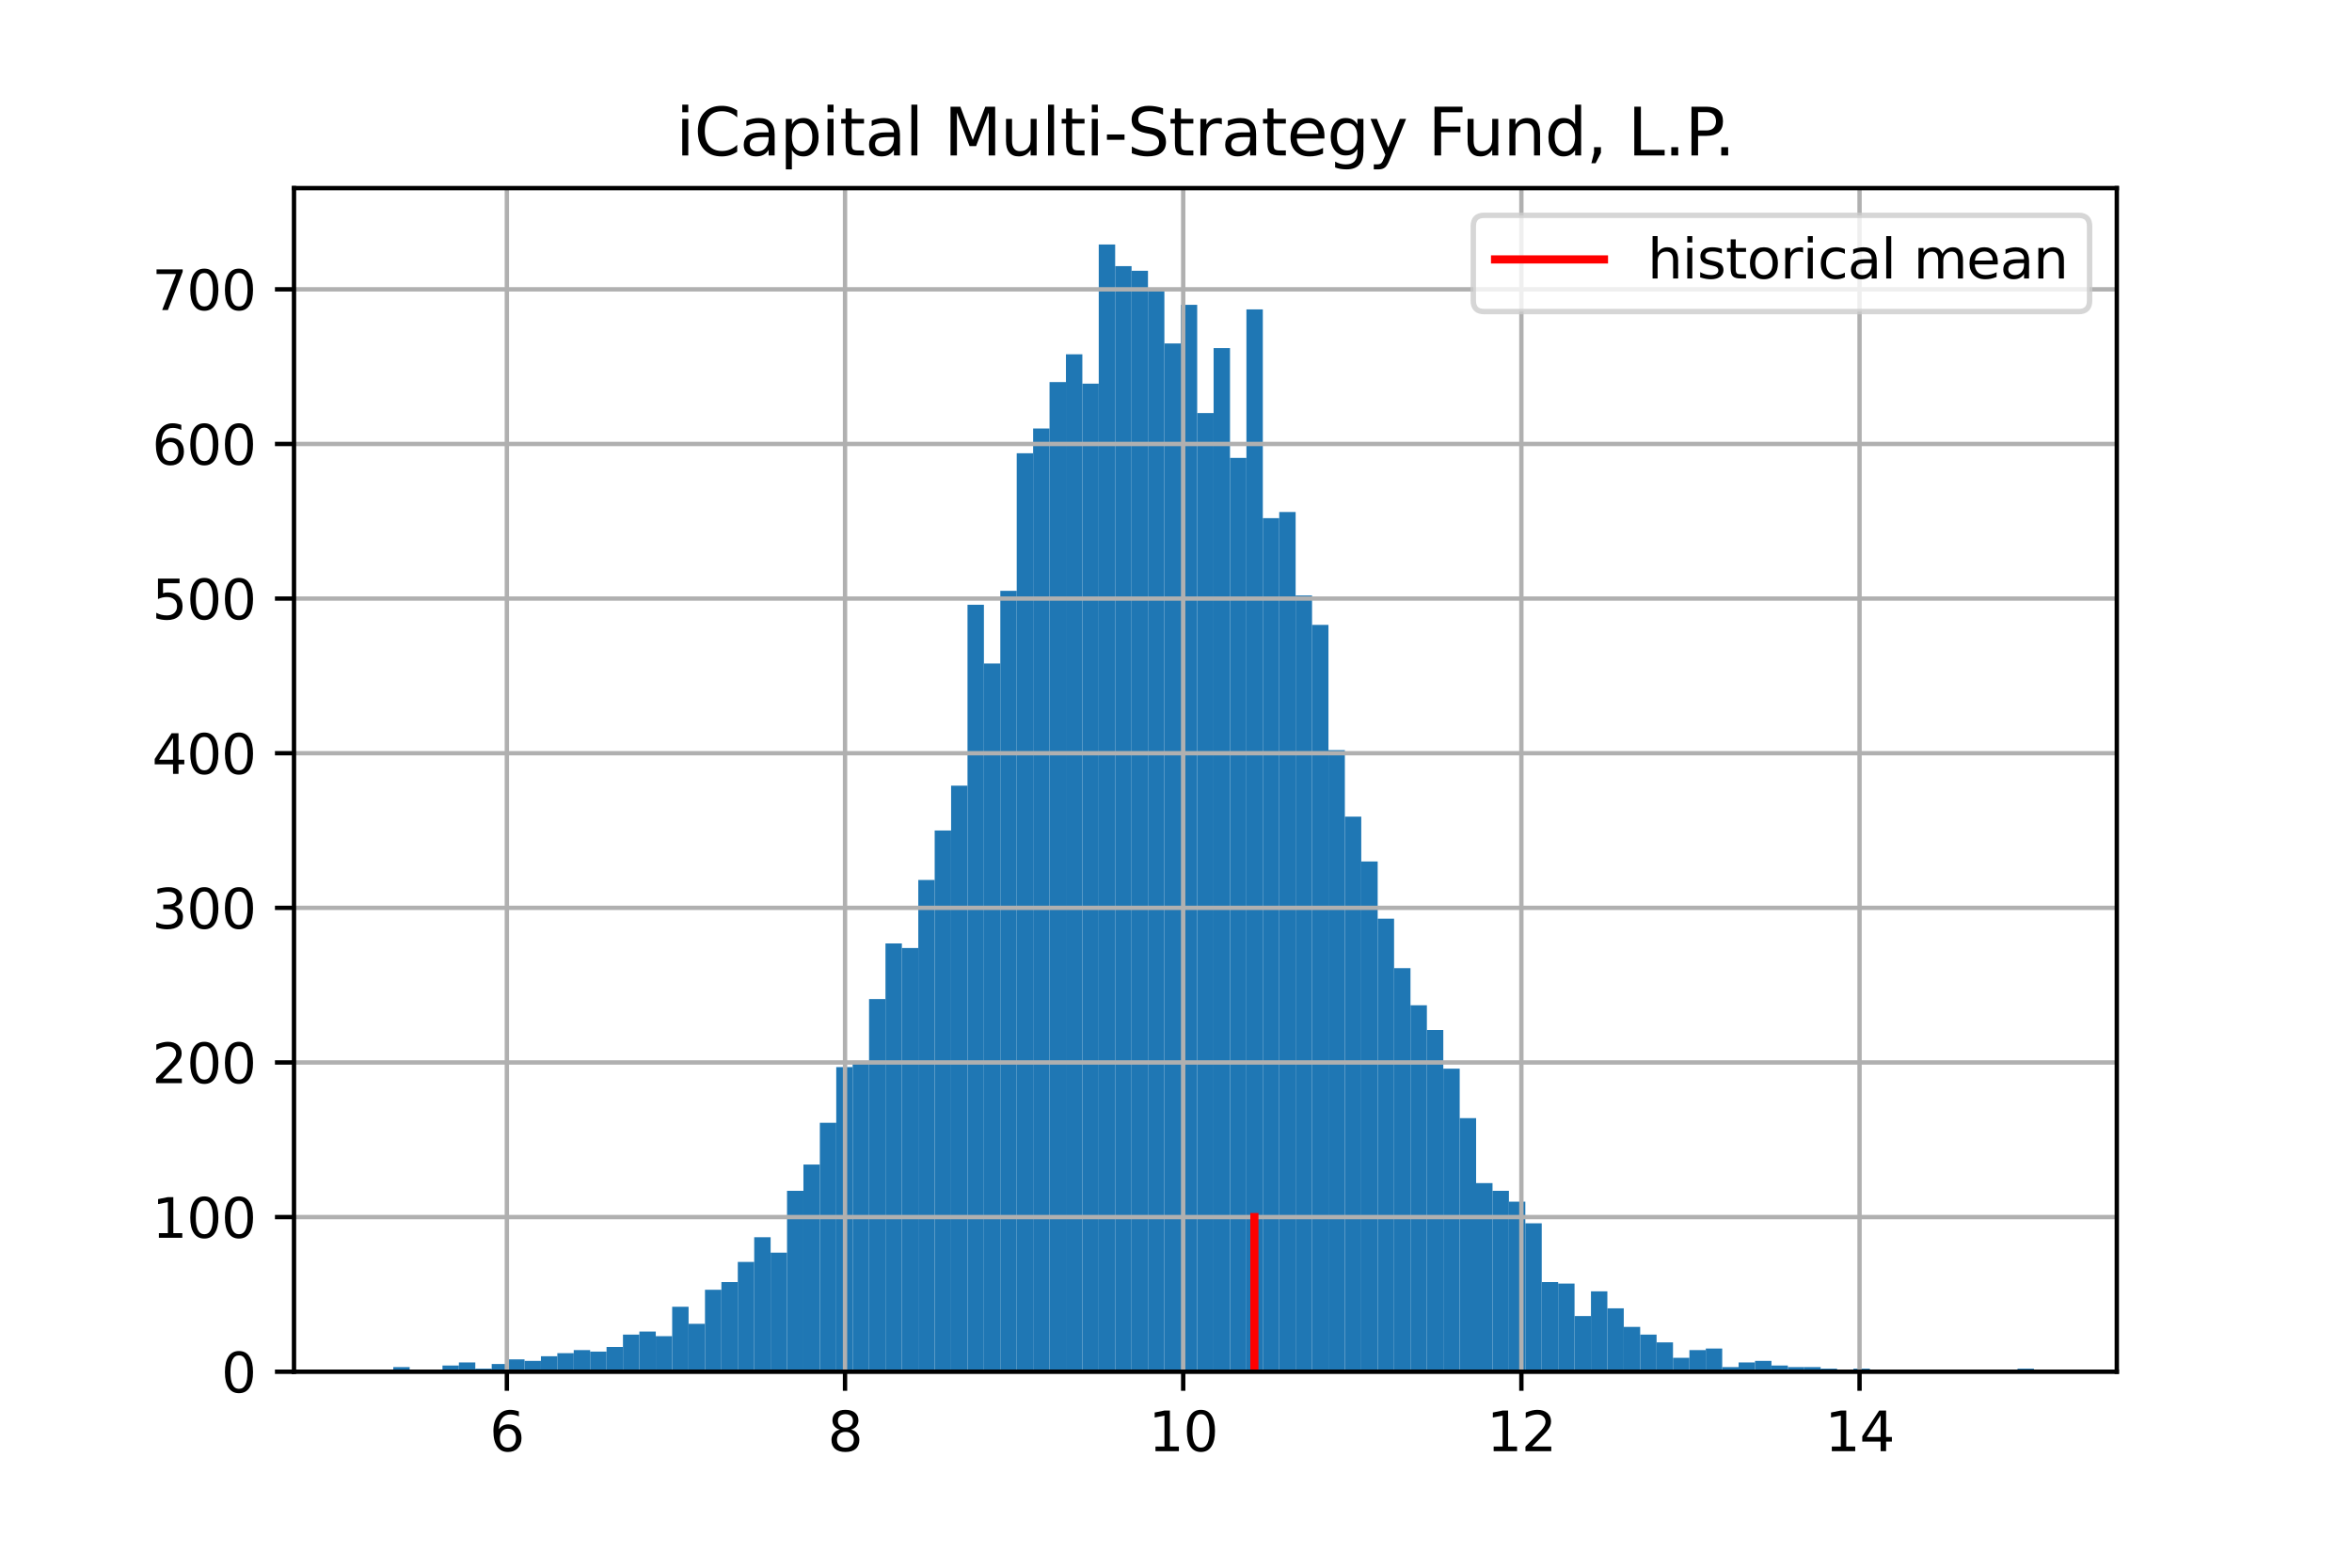 <?xml version="1.0" encoding="utf-8" standalone="no"?>
<!DOCTYPE svg PUBLIC "-//W3C//DTD SVG 1.1//EN"
  "http://www.w3.org/Graphics/SVG/1.1/DTD/svg11.dtd">
<svg xmlns:xlink="http://www.w3.org/1999/xlink" width="432pt" height="288pt" viewBox="0 0 432 288" xmlns="http://www.w3.org/2000/svg" version="1.1">
 <defs>
  <style type="text/css">*{stroke-linejoin: round; stroke-linecap: butt}</style>
 </defs>
 <g id="figure_1">
  <g id="patch_1">
   <path d="M 0 288 
L 432 288 
L 432 0 
L 0 0 
z
" style="fill: #ffffff"/>
  </g>
  <g id="axes_1">
   <g id="patch_2">
    <path d="M 54 252 
L 388.8 252 
L 388.8 34.56 
L 54 34.56 
z
" style="fill: #ffffff"/>
   </g>
   <g id="patch_3">
    <path d="M 69.218 252 
L 72.232 252 
L 72.232 251.716 
L 69.218 251.716 
z
" clip-path="url(#p2a95d9f8f2)" style="fill: #1f77b4"/>
   </g>
   <g id="patch_4">
    <path d="M 72.232 252 
L 75.245 252 
L 75.245 251.148 
L 72.232 251.148 
z
" clip-path="url(#p2a95d9f8f2)" style="fill: #1f77b4"/>
   </g>
   <g id="patch_5">
    <path d="M 75.245 252 
L 78.259 252 
L 78.259 251.716 
L 75.245 251.716 
z
" clip-path="url(#p2a95d9f8f2)" style="fill: #1f77b4"/>
   </g>
   <g id="patch_6">
    <path d="M 78.259 252 
L 81.272 252 
L 81.272 252 
L 78.259 252 
z
" clip-path="url(#p2a95d9f8f2)" style="fill: #1f77b4"/>
   </g>
   <g id="patch_7">
    <path d="M 81.272 252 
L 84.286 252 
L 84.286 250.864 
L 81.272 250.864 
z
" clip-path="url(#p2a95d9f8f2)" style="fill: #1f77b4"/>
   </g>
   <g id="patch_8">
    <path d="M 84.286 252 
L 87.299 252 
L 87.299 250.296 
L 84.286 250.296 
z
" clip-path="url(#p2a95d9f8f2)" style="fill: #1f77b4"/>
   </g>
   <g id="patch_9">
    <path d="M 87.299 252 
L 90.313 252 
L 90.313 251.432 
L 87.299 251.432 
z
" clip-path="url(#p2a95d9f8f2)" style="fill: #1f77b4"/>
   </g>
   <g id="patch_10">
    <path d="M 90.313 252 
L 93.326 252 
L 93.326 250.58 
L 90.313 250.58 
z
" clip-path="url(#p2a95d9f8f2)" style="fill: #1f77b4"/>
   </g>
   <g id="patch_11">
    <path d="M 93.326 252 
L 96.34 252 
L 96.34 249.727 
L 93.326 249.727 
z
" clip-path="url(#p2a95d9f8f2)" style="fill: #1f77b4"/>
   </g>
   <g id="patch_12">
    <path d="M 96.34 252 
L 99.353 252 
L 99.353 250.012 
L 96.34 250.012 
z
" clip-path="url(#p2a95d9f8f2)" style="fill: #1f77b4"/>
   </g>
   <g id="patch_13">
    <path d="M 99.353 252 
L 102.367 252 
L 102.367 249.159 
L 99.353 249.159 
z
" clip-path="url(#p2a95d9f8f2)" style="fill: #1f77b4"/>
   </g>
   <g id="patch_14">
    <path d="M 102.367 252 
L 105.38 252 
L 105.38 248.591 
L 102.367 248.591 
z
" clip-path="url(#p2a95d9f8f2)" style="fill: #1f77b4"/>
   </g>
   <g id="patch_15">
    <path d="M 105.38 252 
L 108.394 252 
L 108.394 248.023 
L 105.38 248.023 
z
" clip-path="url(#p2a95d9f8f2)" style="fill: #1f77b4"/>
   </g>
   <g id="patch_16">
    <path d="M 108.394 252 
L 111.407 252 
L 111.407 248.307 
L 108.394 248.307 
z
" clip-path="url(#p2a95d9f8f2)" style="fill: #1f77b4"/>
   </g>
   <g id="patch_17">
    <path d="M 111.407 252 
L 114.421 252 
L 114.421 247.455 
L 111.407 247.455 
z
" clip-path="url(#p2a95d9f8f2)" style="fill: #1f77b4"/>
   </g>
   <g id="patch_18">
    <path d="M 114.421 252 
L 117.434 252 
L 117.434 245.182 
L 114.421 245.182 
z
" clip-path="url(#p2a95d9f8f2)" style="fill: #1f77b4"/>
   </g>
   <g id="patch_19">
    <path d="M 117.434 252 
L 120.448 252 
L 120.448 244.614 
L 117.434 244.614 
z
" clip-path="url(#p2a95d9f8f2)" style="fill: #1f77b4"/>
   </g>
   <g id="patch_20">
    <path d="M 120.448 252 
L 123.461 252 
L 123.461 245.466 
L 120.448 245.466 
z
" clip-path="url(#p2a95d9f8f2)" style="fill: #1f77b4"/>
   </g>
   <g id="patch_21">
    <path d="M 123.461 252 
L 126.475 252 
L 126.475 240.069 
L 123.461 240.069 
z
" clip-path="url(#p2a95d9f8f2)" style="fill: #1f77b4"/>
   </g>
   <g id="patch_22">
    <path d="M 126.475 252 
L 129.488 252 
L 129.488 243.194 
L 126.475 243.194 
z
" clip-path="url(#p2a95d9f8f2)" style="fill: #1f77b4"/>
   </g>
   <g id="patch_23">
    <path d="M 129.488 252 
L 132.502 252 
L 132.502 236.944 
L 129.488 236.944 
z
" clip-path="url(#p2a95d9f8f2)" style="fill: #1f77b4"/>
   </g>
   <g id="patch_24">
    <path d="M 132.502 252 
L 135.515 252 
L 135.515 235.524 
L 132.502 235.524 
z
" clip-path="url(#p2a95d9f8f2)" style="fill: #1f77b4"/>
   </g>
   <g id="patch_25">
    <path d="M 135.515 252 
L 138.529 252 
L 138.529 231.831 
L 135.515 231.831 
z
" clip-path="url(#p2a95d9f8f2)" style="fill: #1f77b4"/>
   </g>
   <g id="patch_26">
    <path d="M 138.529 252 
L 141.542 252 
L 141.542 227.286 
L 138.529 227.286 
z
" clip-path="url(#p2a95d9f8f2)" style="fill: #1f77b4"/>
   </g>
   <g id="patch_27">
    <path d="M 141.542 252 
L 144.556 252 
L 144.556 230.127 
L 141.542 230.127 
z
" clip-path="url(#p2a95d9f8f2)" style="fill: #1f77b4"/>
   </g>
   <g id="patch_28">
    <path d="M 144.556 252 
L 147.569 252 
L 147.569 218.764 
L 144.556 218.764 
z
" clip-path="url(#p2a95d9f8f2)" style="fill: #1f77b4"/>
   </g>
   <g id="patch_29">
    <path d="M 147.569 252 
L 150.583 252 
L 150.583 213.935 
L 147.569 213.935 
z
" clip-path="url(#p2a95d9f8f2)" style="fill: #1f77b4"/>
   </g>
   <g id="patch_30">
    <path d="M 150.583 252 
L 153.596 252 
L 153.596 206.265 
L 150.583 206.265 
z
" clip-path="url(#p2a95d9f8f2)" style="fill: #1f77b4"/>
   </g>
   <g id="patch_31">
    <path d="M 153.596 252 
L 156.61 252 
L 156.61 196.039 
L 153.596 196.039 
z
" clip-path="url(#p2a95d9f8f2)" style="fill: #1f77b4"/>
   </g>
   <g id="patch_32">
    <path d="M 156.61 252 
L 159.623 252 
L 159.623 194.902 
L 156.61 194.902 
z
" clip-path="url(#p2a95d9f8f2)" style="fill: #1f77b4"/>
   </g>
   <g id="patch_33">
    <path d="M 159.623 252 
L 162.637 252 
L 162.637 183.54 
L 159.623 183.54 
z
" clip-path="url(#p2a95d9f8f2)" style="fill: #1f77b4"/>
   </g>
   <g id="patch_34">
    <path d="M 162.637 252 
L 165.65 252 
L 165.65 173.313 
L 162.637 173.313 
z
" clip-path="url(#p2a95d9f8f2)" style="fill: #1f77b4"/>
   </g>
   <g id="patch_35">
    <path d="M 165.65 252 
L 168.664 252 
L 168.664 174.165 
L 165.65 174.165 
z
" clip-path="url(#p2a95d9f8f2)" style="fill: #1f77b4"/>
   </g>
   <g id="patch_36">
    <path d="M 168.664 252 
L 171.677 252 
L 171.677 161.666 
L 168.664 161.666 
z
" clip-path="url(#p2a95d9f8f2)" style="fill: #1f77b4"/>
   </g>
   <g id="patch_37">
    <path d="M 171.677 252 
L 174.691 252 
L 174.691 152.576 
L 171.677 152.576 
z
" clip-path="url(#p2a95d9f8f2)" style="fill: #1f77b4"/>
   </g>
   <g id="patch_38">
    <path d="M 174.691 252 
L 177.704 252 
L 177.704 144.338 
L 174.691 144.338 
z
" clip-path="url(#p2a95d9f8f2)" style="fill: #1f77b4"/>
   </g>
   <g id="patch_39">
    <path d="M 177.704 252 
L 180.718 252 
L 180.718 111.102 
L 177.704 111.102 
z
" clip-path="url(#p2a95d9f8f2)" style="fill: #1f77b4"/>
   </g>
   <g id="patch_40">
    <path d="M 180.718 252 
L 183.731 252 
L 183.731 121.897 
L 180.718 121.897 
z
" clip-path="url(#p2a95d9f8f2)" style="fill: #1f77b4"/>
   </g>
   <g id="patch_41">
    <path d="M 183.731 252 
L 186.745 252 
L 186.745 108.546 
L 183.731 108.546 
z
" clip-path="url(#p2a95d9f8f2)" style="fill: #1f77b4"/>
   </g>
   <g id="patch_42">
    <path d="M 186.745 252 
L 189.758 252 
L 189.758 83.263 
L 186.745 83.263 
z
" clip-path="url(#p2a95d9f8f2)" style="fill: #1f77b4"/>
   </g>
   <g id="patch_43">
    <path d="M 189.758 252 
L 192.772 252 
L 192.772 78.718 
L 189.758 78.718 
z
" clip-path="url(#p2a95d9f8f2)" style="fill: #1f77b4"/>
   </g>
   <g id="patch_44">
    <path d="M 192.772 252 
L 195.785 252 
L 195.785 70.196 
L 192.772 70.196 
z
" clip-path="url(#p2a95d9f8f2)" style="fill: #1f77b4"/>
   </g>
   <g id="patch_45">
    <path d="M 195.785 252 
L 198.799 252 
L 198.799 65.083 
L 195.785 65.083 
z
" clip-path="url(#p2a95d9f8f2)" style="fill: #1f77b4"/>
   </g>
   <g id="patch_46">
    <path d="M 198.799 252 
L 201.812 252 
L 201.812 70.48 
L 198.799 70.48 
z
" clip-path="url(#p2a95d9f8f2)" style="fill: #1f77b4"/>
   </g>
   <g id="patch_47">
    <path d="M 201.812 252 
L 204.826 252 
L 204.826 44.914 
L 201.812 44.914 
z
" clip-path="url(#p2a95d9f8f2)" style="fill: #1f77b4"/>
   </g>
   <g id="patch_48">
    <path d="M 204.826 252 
L 207.839 252 
L 207.839 48.891 
L 204.826 48.891 
z
" clip-path="url(#p2a95d9f8f2)" style="fill: #1f77b4"/>
   </g>
   <g id="patch_49">
    <path d="M 207.839 252 
L 210.853 252 
L 210.853 49.743 
L 207.839 49.743 
z
" clip-path="url(#p2a95d9f8f2)" style="fill: #1f77b4"/>
   </g>
   <g id="patch_50">
    <path d="M 210.853 252 
L 213.866 252 
L 213.866 53.436 
L 210.853 53.436 
z
" clip-path="url(#p2a95d9f8f2)" style="fill: #1f77b4"/>
   </g>
   <g id="patch_51">
    <path d="M 213.866 252 
L 216.88 252 
L 216.88 63.095 
L 213.866 63.095 
z
" clip-path="url(#p2a95d9f8f2)" style="fill: #1f77b4"/>
   </g>
   <g id="patch_52">
    <path d="M 216.88 252 
L 219.893 252 
L 219.893 55.993 
L 216.88 55.993 
z
" clip-path="url(#p2a95d9f8f2)" style="fill: #1f77b4"/>
   </g>
   <g id="patch_53">
    <path d="M 219.893 252 
L 222.907 252 
L 222.907 75.878 
L 219.893 75.878 
z
" clip-path="url(#p2a95d9f8f2)" style="fill: #1f77b4"/>
   </g>
   <g id="patch_54">
    <path d="M 222.907 252 
L 225.92 252 
L 225.92 63.947 
L 222.907 63.947 
z
" clip-path="url(#p2a95d9f8f2)" style="fill: #1f77b4"/>
   </g>
   <g id="patch_55">
    <path d="M 225.92 252 
L 228.934 252 
L 228.934 84.116 
L 225.92 84.116 
z
" clip-path="url(#p2a95d9f8f2)" style="fill: #1f77b4"/>
   </g>
   <g id="patch_56">
    <path d="M 228.934 252 
L 231.947 252 
L 231.947 56.845 
L 228.934 56.845 
z
" clip-path="url(#p2a95d9f8f2)" style="fill: #1f77b4"/>
   </g>
   <g id="patch_57">
    <path d="M 231.947 252 
L 234.961 252 
L 234.961 95.194 
L 231.947 95.194 
z
" clip-path="url(#p2a95d9f8f2)" style="fill: #1f77b4"/>
   </g>
   <g id="patch_58">
    <path d="M 234.961 252 
L 237.974 252 
L 237.974 94.058 
L 234.961 94.058 
z
" clip-path="url(#p2a95d9f8f2)" style="fill: #1f77b4"/>
   </g>
   <g id="patch_59">
    <path d="M 237.974 252 
L 240.988 252 
L 240.988 109.398 
L 237.974 109.398 
z
" clip-path="url(#p2a95d9f8f2)" style="fill: #1f77b4"/>
   </g>
   <g id="patch_60">
    <path d="M 240.988 252 
L 244.001 252 
L 244.001 114.795 
L 240.988 114.795 
z
" clip-path="url(#p2a95d9f8f2)" style="fill: #1f77b4"/>
   </g>
   <g id="patch_61">
    <path d="M 244.001 252 
L 247.015 252 
L 247.015 137.805 
L 244.001 137.805 
z
" clip-path="url(#p2a95d9f8f2)" style="fill: #1f77b4"/>
   </g>
   <g id="patch_62">
    <path d="M 247.015 252 
L 250.028 252 
L 250.028 150.02 
L 247.015 150.02 
z
" clip-path="url(#p2a95d9f8f2)" style="fill: #1f77b4"/>
   </g>
   <g id="patch_63">
    <path d="M 250.028 252 
L 253.042 252 
L 253.042 158.257 
L 250.028 158.257 
z
" clip-path="url(#p2a95d9f8f2)" style="fill: #1f77b4"/>
   </g>
   <g id="patch_64">
    <path d="M 253.042 252 
L 256.055 252 
L 256.055 168.768 
L 253.042 168.768 
z
" clip-path="url(#p2a95d9f8f2)" style="fill: #1f77b4"/>
   </g>
   <g id="patch_65">
    <path d="M 256.055 252 
L 259.069 252 
L 259.069 177.858 
L 256.055 177.858 
z
" clip-path="url(#p2a95d9f8f2)" style="fill: #1f77b4"/>
   </g>
   <g id="patch_66">
    <path d="M 259.069 252 
L 262.082 252 
L 262.082 184.676 
L 259.069 184.676 
z
" clip-path="url(#p2a95d9f8f2)" style="fill: #1f77b4"/>
   </g>
   <g id="patch_67">
    <path d="M 262.082 252 
L 265.096 252 
L 265.096 189.221 
L 262.082 189.221 
z
" clip-path="url(#p2a95d9f8f2)" style="fill: #1f77b4"/>
   </g>
   <g id="patch_68">
    <path d="M 265.096 252 
L 268.109 252 
L 268.109 196.323 
L 265.096 196.323 
z
" clip-path="url(#p2a95d9f8f2)" style="fill: #1f77b4"/>
   </g>
   <g id="patch_69">
    <path d="M 268.109 252 
L 271.123 252 
L 271.123 205.413 
L 268.109 205.413 
z
" clip-path="url(#p2a95d9f8f2)" style="fill: #1f77b4"/>
   </g>
   <g id="patch_70">
    <path d="M 271.123 252 
L 274.136 252 
L 274.136 217.344 
L 271.123 217.344 
z
" clip-path="url(#p2a95d9f8f2)" style="fill: #1f77b4"/>
   </g>
   <g id="patch_71">
    <path d="M 274.136 252 
L 277.15 252 
L 277.15 218.764 
L 274.136 218.764 
z
" clip-path="url(#p2a95d9f8f2)" style="fill: #1f77b4"/>
   </g>
   <g id="patch_72">
    <path d="M 277.15 252 
L 280.163 252 
L 280.163 220.752 
L 277.15 220.752 
z
" clip-path="url(#p2a95d9f8f2)" style="fill: #1f77b4"/>
   </g>
   <g id="patch_73">
    <path d="M 280.163 252 
L 283.177 252 
L 283.177 224.729 
L 280.163 224.729 
z
" clip-path="url(#p2a95d9f8f2)" style="fill: #1f77b4"/>
   </g>
   <g id="patch_74">
    <path d="M 283.177 252 
L 286.19 252 
L 286.19 235.524 
L 283.177 235.524 
z
" clip-path="url(#p2a95d9f8f2)" style="fill: #1f77b4"/>
   </g>
   <g id="patch_75">
    <path d="M 286.19 252 
L 289.204 252 
L 289.204 235.808 
L 286.19 235.808 
z
" clip-path="url(#p2a95d9f8f2)" style="fill: #1f77b4"/>
   </g>
   <g id="patch_76">
    <path d="M 289.204 252 
L 292.217 252 
L 292.217 241.774 
L 289.204 241.774 
z
" clip-path="url(#p2a95d9f8f2)" style="fill: #1f77b4"/>
   </g>
   <g id="patch_77">
    <path d="M 292.217 252 
L 295.231 252 
L 295.231 237.228 
L 292.217 237.228 
z
" clip-path="url(#p2a95d9f8f2)" style="fill: #1f77b4"/>
   </g>
   <g id="patch_78">
    <path d="M 295.231 252 
L 298.244 252 
L 298.244 240.353 
L 295.231 240.353 
z
" clip-path="url(#p2a95d9f8f2)" style="fill: #1f77b4"/>
   </g>
   <g id="patch_79">
    <path d="M 298.244 252 
L 301.258 252 
L 301.258 243.762 
L 298.244 243.762 
z
" clip-path="url(#p2a95d9f8f2)" style="fill: #1f77b4"/>
   </g>
   <g id="patch_80">
    <path d="M 301.258 252 
L 304.271 252 
L 304.271 245.182 
L 301.258 245.182 
z
" clip-path="url(#p2a95d9f8f2)" style="fill: #1f77b4"/>
   </g>
   <g id="patch_81">
    <path d="M 304.271 252 
L 307.285 252 
L 307.285 246.603 
L 304.271 246.603 
z
" clip-path="url(#p2a95d9f8f2)" style="fill: #1f77b4"/>
   </g>
   <g id="patch_82">
    <path d="M 307.285 252 
L 310.298 252 
L 310.298 249.443 
L 307.285 249.443 
z
" clip-path="url(#p2a95d9f8f2)" style="fill: #1f77b4"/>
   </g>
   <g id="patch_83">
    <path d="M 310.298 252 
L 313.312 252 
L 313.312 248.023 
L 310.298 248.023 
z
" clip-path="url(#p2a95d9f8f2)" style="fill: #1f77b4"/>
   </g>
   <g id="patch_84">
    <path d="M 313.312 252 
L 316.325 252 
L 316.325 247.739 
L 313.312 247.739 
z
" clip-path="url(#p2a95d9f8f2)" style="fill: #1f77b4"/>
   </g>
   <g id="patch_85">
    <path d="M 316.325 252 
L 319.339 252 
L 319.339 251.148 
L 316.325 251.148 
z
" clip-path="url(#p2a95d9f8f2)" style="fill: #1f77b4"/>
   </g>
   <g id="patch_86">
    <path d="M 319.339 252 
L 322.352 252 
L 322.352 250.296 
L 319.339 250.296 
z
" clip-path="url(#p2a95d9f8f2)" style="fill: #1f77b4"/>
   </g>
   <g id="patch_87">
    <path d="M 322.352 252 
L 325.366 252 
L 325.366 250.012 
L 322.352 250.012 
z
" clip-path="url(#p2a95d9f8f2)" style="fill: #1f77b4"/>
   </g>
   <g id="patch_88">
    <path d="M 325.366 252 
L 328.379 252 
L 328.379 250.864 
L 325.366 250.864 
z
" clip-path="url(#p2a95d9f8f2)" style="fill: #1f77b4"/>
   </g>
   <g id="patch_89">
    <path d="M 328.379 252 
L 331.393 252 
L 331.393 251.148 
L 328.379 251.148 
z
" clip-path="url(#p2a95d9f8f2)" style="fill: #1f77b4"/>
   </g>
   <g id="patch_90">
    <path d="M 331.393 252 
L 334.406 252 
L 334.406 251.148 
L 331.393 251.148 
z
" clip-path="url(#p2a95d9f8f2)" style="fill: #1f77b4"/>
   </g>
   <g id="patch_91">
    <path d="M 334.406 252 
L 337.42 252 
L 337.42 251.432 
L 334.406 251.432 
z
" clip-path="url(#p2a95d9f8f2)" style="fill: #1f77b4"/>
   </g>
   <g id="patch_92">
    <path d="M 337.42 252 
L 340.433 252 
L 340.433 252 
L 337.42 252 
z
" clip-path="url(#p2a95d9f8f2)" style="fill: #1f77b4"/>
   </g>
   <g id="patch_93">
    <path d="M 340.433 252 
L 343.447 252 
L 343.447 251.432 
L 340.433 251.432 
z
" clip-path="url(#p2a95d9f8f2)" style="fill: #1f77b4"/>
   </g>
   <g id="patch_94">
    <path d="M 343.447 252 
L 346.46 252 
L 346.46 252 
L 343.447 252 
z
" clip-path="url(#p2a95d9f8f2)" style="fill: #1f77b4"/>
   </g>
   <g id="patch_95">
    <path d="M 346.46 252 
L 349.474 252 
L 349.474 252 
L 346.46 252 
z
" clip-path="url(#p2a95d9f8f2)" style="fill: #1f77b4"/>
   </g>
   <g id="patch_96">
    <path d="M 349.474 252 
L 352.487 252 
L 352.487 252 
L 349.474 252 
z
" clip-path="url(#p2a95d9f8f2)" style="fill: #1f77b4"/>
   </g>
   <g id="patch_97">
    <path d="M 352.487 252 
L 355.501 252 
L 355.501 252 
L 352.487 252 
z
" clip-path="url(#p2a95d9f8f2)" style="fill: #1f77b4"/>
   </g>
   <g id="patch_98">
    <path d="M 355.501 252 
L 358.514 252 
L 358.514 252 
L 355.501 252 
z
" clip-path="url(#p2a95d9f8f2)" style="fill: #1f77b4"/>
   </g>
   <g id="patch_99">
    <path d="M 358.514 252 
L 361.528 252 
L 361.528 251.716 
L 358.514 251.716 
z
" clip-path="url(#p2a95d9f8f2)" style="fill: #1f77b4"/>
   </g>
   <g id="patch_100">
    <path d="M 361.528 252 
L 364.541 252 
L 364.541 252 
L 361.528 252 
z
" clip-path="url(#p2a95d9f8f2)" style="fill: #1f77b4"/>
   </g>
   <g id="patch_101">
    <path d="M 364.541 252 
L 367.555 252 
L 367.555 252 
L 364.541 252 
z
" clip-path="url(#p2a95d9f8f2)" style="fill: #1f77b4"/>
   </g>
   <g id="patch_102">
    <path d="M 367.555 252 
L 370.568 252 
L 370.568 252 
L 367.555 252 
z
" clip-path="url(#p2a95d9f8f2)" style="fill: #1f77b4"/>
   </g>
   <g id="patch_103">
    <path d="M 370.568 252 
L 373.582 252 
L 373.582 251.432 
L 370.568 251.432 
z
" clip-path="url(#p2a95d9f8f2)" style="fill: #1f77b4"/>
   </g>
   <g id="matplotlib.axis_1">
    <g id="xtick_1">
     <g id="line2d_1">
      <path d="M 93.095 252 
L 93.095 34.56 
" clip-path="url(#p2a95d9f8f2)" style="fill: none; stroke: #b0b0b0; stroke-width: 0.8; stroke-linecap: square"/>
     </g>
     <g id="line2d_2">
      <defs>
       <path id="mbc7284cd85" d="M 0 0 
L 0 3.5 
" style="stroke: #000000; stroke-width: 0.8"/>
      </defs>
      <g>
       <use xlink:href="#mbc7284cd85" x="93.095" y="252" style="stroke: #000000; stroke-width: 0.8"/>
      </g>
     </g>
     <g id="text_1">
      <!-- 6 -->
      <g transform="translate(89.914 266.598) scale(0.1 -0.1)">
       <defs>
        <path id="DejaVuSans-36" d="M 2113 2584 
Q 1688 2584 1439 2293 
Q 1191 2003 1191 1497 
Q 1191 994 1439 701 
Q 1688 409 2113 409 
Q 2538 409 2786 701 
Q 3034 994 3034 1497 
Q 3034 2003 2786 2293 
Q 2538 2584 2113 2584 
z
M 3366 4563 
L 3366 3988 
Q 3128 4100 2886 4159 
Q 2644 4219 2406 4219 
Q 1781 4219 1451 3797 
Q 1122 3375 1075 2522 
Q 1259 2794 1537 2939 
Q 1816 3084 2150 3084 
Q 2853 3084 3261 2657 
Q 3669 2231 3669 1497 
Q 3669 778 3244 343 
Q 2819 -91 2113 -91 
Q 1303 -91 875 529 
Q 447 1150 447 2328 
Q 447 3434 972 4092 
Q 1497 4750 2381 4750 
Q 2619 4750 2861 4703 
Q 3103 4656 3366 4563 
z
" transform="scale(0.016)"/>
       </defs>
       <use xlink:href="#DejaVuSans-36"/>
      </g>
     </g>
    </g>
    <g id="xtick_2">
     <g id="line2d_3">
      <path d="M 155.209 252 
L 155.209 34.56 
" clip-path="url(#p2a95d9f8f2)" style="fill: none; stroke: #b0b0b0; stroke-width: 0.8; stroke-linecap: square"/>
     </g>
     <g id="line2d_4">
      <g>
       <use xlink:href="#mbc7284cd85" x="155.209" y="252" style="stroke: #000000; stroke-width: 0.8"/>
      </g>
     </g>
     <g id="text_2">
      <!-- 8 -->
      <g transform="translate(152.027 266.598) scale(0.1 -0.1)">
       <defs>
        <path id="DejaVuSans-38" d="M 2034 2216 
Q 1584 2216 1326 1975 
Q 1069 1734 1069 1313 
Q 1069 891 1326 650 
Q 1584 409 2034 409 
Q 2484 409 2743 651 
Q 3003 894 3003 1313 
Q 3003 1734 2745 1975 
Q 2488 2216 2034 2216 
z
M 1403 2484 
Q 997 2584 770 2862 
Q 544 3141 544 3541 
Q 544 4100 942 4425 
Q 1341 4750 2034 4750 
Q 2731 4750 3128 4425 
Q 3525 4100 3525 3541 
Q 3525 3141 3298 2862 
Q 3072 2584 2669 2484 
Q 3125 2378 3379 2068 
Q 3634 1759 3634 1313 
Q 3634 634 3220 271 
Q 2806 -91 2034 -91 
Q 1263 -91 848 271 
Q 434 634 434 1313 
Q 434 1759 690 2068 
Q 947 2378 1403 2484 
z
M 1172 3481 
Q 1172 3119 1398 2916 
Q 1625 2713 2034 2713 
Q 2441 2713 2670 2916 
Q 2900 3119 2900 3481 
Q 2900 3844 2670 4047 
Q 2441 4250 2034 4250 
Q 1625 4250 1398 4047 
Q 1172 3844 1172 3481 
z
" transform="scale(0.016)"/>
       </defs>
       <use xlink:href="#DejaVuSans-38"/>
      </g>
     </g>
    </g>
    <g id="xtick_3">
     <g id="line2d_5">
      <path d="M 217.322 252 
L 217.322 34.56 
" clip-path="url(#p2a95d9f8f2)" style="fill: none; stroke: #b0b0b0; stroke-width: 0.8; stroke-linecap: square"/>
     </g>
     <g id="line2d_6">
      <g>
       <use xlink:href="#mbc7284cd85" x="217.322" y="252" style="stroke: #000000; stroke-width: 0.8"/>
      </g>
     </g>
     <g id="text_3">
      <!-- 10 -->
      <g transform="translate(210.96 266.598) scale(0.1 -0.1)">
       <defs>
        <path id="DejaVuSans-31" d="M 794 531 
L 1825 531 
L 1825 4091 
L 703 3866 
L 703 4441 
L 1819 4666 
L 2450 4666 
L 2450 531 
L 3481 531 
L 3481 0 
L 794 0 
L 794 531 
z
" transform="scale(0.016)"/>
        <path id="DejaVuSans-30" d="M 2034 4250 
Q 1547 4250 1301 3770 
Q 1056 3291 1056 2328 
Q 1056 1369 1301 889 
Q 1547 409 2034 409 
Q 2525 409 2770 889 
Q 3016 1369 3016 2328 
Q 3016 3291 2770 3770 
Q 2525 4250 2034 4250 
z
M 2034 4750 
Q 2819 4750 3233 4129 
Q 3647 3509 3647 2328 
Q 3647 1150 3233 529 
Q 2819 -91 2034 -91 
Q 1250 -91 836 529 
Q 422 1150 422 2328 
Q 422 3509 836 4129 
Q 1250 4750 2034 4750 
z
" transform="scale(0.016)"/>
       </defs>
       <use xlink:href="#DejaVuSans-31"/>
       <use xlink:href="#DejaVuSans-30" x="63.623"/>
      </g>
     </g>
    </g>
    <g id="xtick_4">
     <g id="line2d_7">
      <path d="M 279.436 252 
L 279.436 34.56 
" clip-path="url(#p2a95d9f8f2)" style="fill: none; stroke: #b0b0b0; stroke-width: 0.8; stroke-linecap: square"/>
     </g>
     <g id="line2d_8">
      <g>
       <use xlink:href="#mbc7284cd85" x="279.436" y="252" style="stroke: #000000; stroke-width: 0.8"/>
      </g>
     </g>
     <g id="text_4">
      <!-- 12 -->
      <g transform="translate(273.074 266.598) scale(0.1 -0.1)">
       <defs>
        <path id="DejaVuSans-32" d="M 1228 531 
L 3431 531 
L 3431 0 
L 469 0 
L 469 531 
Q 828 903 1448 1529 
Q 2069 2156 2228 2338 
Q 2531 2678 2651 2914 
Q 2772 3150 2772 3378 
Q 2772 3750 2511 3984 
Q 2250 4219 1831 4219 
Q 1534 4219 1204 4116 
Q 875 4013 500 3803 
L 500 4441 
Q 881 4594 1212 4672 
Q 1544 4750 1819 4750 
Q 2544 4750 2975 4387 
Q 3406 4025 3406 3419 
Q 3406 3131 3298 2873 
Q 3191 2616 2906 2266 
Q 2828 2175 2409 1742 
Q 1991 1309 1228 531 
z
" transform="scale(0.016)"/>
       </defs>
       <use xlink:href="#DejaVuSans-31"/>
       <use xlink:href="#DejaVuSans-32" x="63.623"/>
      </g>
     </g>
    </g>
    <g id="xtick_5">
     <g id="line2d_9">
      <path d="M 341.55 252 
L 341.55 34.56 
" clip-path="url(#p2a95d9f8f2)" style="fill: none; stroke: #b0b0b0; stroke-width: 0.8; stroke-linecap: square"/>
     </g>
     <g id="line2d_10">
      <g>
       <use xlink:href="#mbc7284cd85" x="341.55" y="252" style="stroke: #000000; stroke-width: 0.8"/>
      </g>
     </g>
     <g id="text_5">
      <!-- 14 -->
      <g transform="translate(335.187 266.598) scale(0.1 -0.1)">
       <defs>
        <path id="DejaVuSans-34" d="M 2419 4116 
L 825 1625 
L 2419 1625 
L 2419 4116 
z
M 2253 4666 
L 3047 4666 
L 3047 1625 
L 3713 1625 
L 3713 1100 
L 3047 1100 
L 3047 0 
L 2419 0 
L 2419 1100 
L 313 1100 
L 313 1709 
L 2253 4666 
z
" transform="scale(0.016)"/>
       </defs>
       <use xlink:href="#DejaVuSans-31"/>
       <use xlink:href="#DejaVuSans-34" x="63.623"/>
      </g>
     </g>
    </g>
   </g>
   <g id="matplotlib.axis_2">
    <g id="ytick_1">
     <g id="line2d_11">
      <path d="M 54 252 
L 388.8 252 
" clip-path="url(#p2a95d9f8f2)" style="fill: none; stroke: #b0b0b0; stroke-width: 0.8; stroke-linecap: square"/>
     </g>
     <g id="line2d_12">
      <defs>
       <path id="mcded905332" d="M 0 0 
L -3.5 0 
" style="stroke: #000000; stroke-width: 0.8"/>
      </defs>
      <g>
       <use xlink:href="#mcded905332" x="54" y="252" style="stroke: #000000; stroke-width: 0.8"/>
      </g>
     </g>
     <g id="text_6">
      <!-- 0 -->
      <g transform="translate(40.638 255.799) scale(0.1 -0.1)">
       <use xlink:href="#DejaVuSans-30"/>
      </g>
     </g>
    </g>
    <g id="ytick_2">
     <g id="line2d_13">
      <path d="M 54 223.593 
L 388.8 223.593 
" clip-path="url(#p2a95d9f8f2)" style="fill: none; stroke: #b0b0b0; stroke-width: 0.8; stroke-linecap: square"/>
     </g>
     <g id="line2d_14">
      <g>
       <use xlink:href="#mcded905332" x="54" y="223.593" style="stroke: #000000; stroke-width: 0.8"/>
      </g>
     </g>
     <g id="text_7">
      <!-- 100 -->
      <g transform="translate(27.913 227.392) scale(0.1 -0.1)">
       <use xlink:href="#DejaVuSans-31"/>
       <use xlink:href="#DejaVuSans-30" x="63.623"/>
       <use xlink:href="#DejaVuSans-30" x="127.246"/>
      </g>
     </g>
    </g>
    <g id="ytick_3">
     <g id="line2d_15">
      <path d="M 54 195.186 
L 388.8 195.186 
" clip-path="url(#p2a95d9f8f2)" style="fill: none; stroke: #b0b0b0; stroke-width: 0.8; stroke-linecap: square"/>
     </g>
     <g id="line2d_16">
      <g>
       <use xlink:href="#mcded905332" x="54" y="195.186" style="stroke: #000000; stroke-width: 0.8"/>
      </g>
     </g>
     <g id="text_8">
      <!-- 200 -->
      <g transform="translate(27.913 198.986) scale(0.1 -0.1)">
       <use xlink:href="#DejaVuSans-32"/>
       <use xlink:href="#DejaVuSans-30" x="63.623"/>
       <use xlink:href="#DejaVuSans-30" x="127.246"/>
      </g>
     </g>
    </g>
    <g id="ytick_4">
     <g id="line2d_17">
      <path d="M 54 166.78 
L 388.8 166.78 
" clip-path="url(#p2a95d9f8f2)" style="fill: none; stroke: #b0b0b0; stroke-width: 0.8; stroke-linecap: square"/>
     </g>
     <g id="line2d_18">
      <g>
       <use xlink:href="#mcded905332" x="54" y="166.78" style="stroke: #000000; stroke-width: 0.8"/>
      </g>
     </g>
     <g id="text_9">
      <!-- 300 -->
      <g transform="translate(27.913 170.579) scale(0.1 -0.1)">
       <defs>
        <path id="DejaVuSans-33" d="M 2597 2516 
Q 3050 2419 3304 2112 
Q 3559 1806 3559 1356 
Q 3559 666 3084 287 
Q 2609 -91 1734 -91 
Q 1441 -91 1130 -33 
Q 819 25 488 141 
L 488 750 
Q 750 597 1062 519 
Q 1375 441 1716 441 
Q 2309 441 2620 675 
Q 2931 909 2931 1356 
Q 2931 1769 2642 2001 
Q 2353 2234 1838 2234 
L 1294 2234 
L 1294 2753 
L 1863 2753 
Q 2328 2753 2575 2939 
Q 2822 3125 2822 3475 
Q 2822 3834 2567 4026 
Q 2313 4219 1838 4219 
Q 1578 4219 1281 4162 
Q 984 4106 628 3988 
L 628 4550 
Q 988 4650 1302 4700 
Q 1616 4750 1894 4750 
Q 2613 4750 3031 4423 
Q 3450 4097 3450 3541 
Q 3450 3153 3228 2886 
Q 3006 2619 2597 2516 
z
" transform="scale(0.016)"/>
       </defs>
       <use xlink:href="#DejaVuSans-33"/>
       <use xlink:href="#DejaVuSans-30" x="63.623"/>
       <use xlink:href="#DejaVuSans-30" x="127.246"/>
      </g>
     </g>
    </g>
    <g id="ytick_5">
     <g id="line2d_19">
      <path d="M 54 138.373 
L 388.8 138.373 
" clip-path="url(#p2a95d9f8f2)" style="fill: none; stroke: #b0b0b0; stroke-width: 0.8; stroke-linecap: square"/>
     </g>
     <g id="line2d_20">
      <g>
       <use xlink:href="#mcded905332" x="54" y="138.373" style="stroke: #000000; stroke-width: 0.8"/>
      </g>
     </g>
     <g id="text_10">
      <!-- 400 -->
      <g transform="translate(27.913 142.172) scale(0.1 -0.1)">
       <use xlink:href="#DejaVuSans-34"/>
       <use xlink:href="#DejaVuSans-30" x="63.623"/>
       <use xlink:href="#DejaVuSans-30" x="127.246"/>
      </g>
     </g>
    </g>
    <g id="ytick_6">
     <g id="line2d_21">
      <path d="M 54 109.966 
L 388.8 109.966 
" clip-path="url(#p2a95d9f8f2)" style="fill: none; stroke: #b0b0b0; stroke-width: 0.8; stroke-linecap: square"/>
     </g>
     <g id="line2d_22">
      <g>
       <use xlink:href="#mcded905332" x="54" y="109.966" style="stroke: #000000; stroke-width: 0.8"/>
      </g>
     </g>
     <g id="text_11">
      <!-- 500 -->
      <g transform="translate(27.913 113.765) scale(0.1 -0.1)">
       <defs>
        <path id="DejaVuSans-35" d="M 691 4666 
L 3169 4666 
L 3169 4134 
L 1269 4134 
L 1269 2991 
Q 1406 3038 1543 3061 
Q 1681 3084 1819 3084 
Q 2600 3084 3056 2656 
Q 3513 2228 3513 1497 
Q 3513 744 3044 326 
Q 2575 -91 1722 -91 
Q 1428 -91 1123 -41 
Q 819 9 494 109 
L 494 744 
Q 775 591 1075 516 
Q 1375 441 1709 441 
Q 2250 441 2565 725 
Q 2881 1009 2881 1497 
Q 2881 1984 2565 2268 
Q 2250 2553 1709 2553 
Q 1456 2553 1204 2497 
Q 953 2441 691 2322 
L 691 4666 
z
" transform="scale(0.016)"/>
       </defs>
       <use xlink:href="#DejaVuSans-35"/>
       <use xlink:href="#DejaVuSans-30" x="63.623"/>
       <use xlink:href="#DejaVuSans-30" x="127.246"/>
      </g>
     </g>
    </g>
    <g id="ytick_7">
     <g id="line2d_23">
      <path d="M 54 81.559 
L 388.8 81.559 
" clip-path="url(#p2a95d9f8f2)" style="fill: none; stroke: #b0b0b0; stroke-width: 0.8; stroke-linecap: square"/>
     </g>
     <g id="line2d_24">
      <g>
       <use xlink:href="#mcded905332" x="54" y="81.559" style="stroke: #000000; stroke-width: 0.8"/>
      </g>
     </g>
     <g id="text_12">
      <!-- 600 -->
      <g transform="translate(27.913 85.358) scale(0.1 -0.1)">
       <use xlink:href="#DejaVuSans-36"/>
       <use xlink:href="#DejaVuSans-30" x="63.623"/>
       <use xlink:href="#DejaVuSans-30" x="127.246"/>
      </g>
     </g>
    </g>
    <g id="ytick_8">
     <g id="line2d_25">
      <path d="M 54 53.152 
L 388.8 53.152 
" clip-path="url(#p2a95d9f8f2)" style="fill: none; stroke: #b0b0b0; stroke-width: 0.8; stroke-linecap: square"/>
     </g>
     <g id="line2d_26">
      <g>
       <use xlink:href="#mcded905332" x="54" y="53.152" style="stroke: #000000; stroke-width: 0.8"/>
      </g>
     </g>
     <g id="text_13">
      <!-- 700 -->
      <g transform="translate(27.913 56.951) scale(0.1 -0.1)">
       <defs>
        <path id="DejaVuSans-37" d="M 525 4666 
L 3525 4666 
L 3525 4397 
L 1831 0 
L 1172 0 
L 2766 4134 
L 525 4134 
L 525 4666 
z
" transform="scale(0.016)"/>
       </defs>
       <use xlink:href="#DejaVuSans-37"/>
       <use xlink:href="#DejaVuSans-30" x="63.623"/>
       <use xlink:href="#DejaVuSans-30" x="127.246"/>
      </g>
     </g>
    </g>
   </g>
   <g id="line2d_27">
    <path d="M 230.399 252 
L 230.399 223.593 
" clip-path="url(#p2a95d9f8f2)" style="fill: none; stroke: #ff0000; stroke-width: 1.5; stroke-linecap: square"/>
   </g>
   <g id="patch_104">
    <path d="M 54 252 
L 54 34.56 
" style="fill: none; stroke: #000000; stroke-width: 0.8; stroke-linejoin: miter; stroke-linecap: square"/>
   </g>
   <g id="patch_105">
    <path d="M 388.8 252 
L 388.8 34.56 
" style="fill: none; stroke: #000000; stroke-width: 0.8; stroke-linejoin: miter; stroke-linecap: square"/>
   </g>
   <g id="patch_106">
    <path d="M 54 252 
L 388.8 252 
" style="fill: none; stroke: #000000; stroke-width: 0.8; stroke-linejoin: miter; stroke-linecap: square"/>
   </g>
   <g id="patch_107">
    <path d="M 54 34.56 
L 388.8 34.56 
" style="fill: none; stroke: #000000; stroke-width: 0.8; stroke-linejoin: miter; stroke-linecap: square"/>
   </g>
   <g id="text_14">
    <!-- iCapital Multi-Strategy Fund, L.P. -->
    <g transform="translate(124.156 28.56) scale(0.12 -0.12)">
     <defs>
      <path id="DejaVuSans-69" d="M 603 3500 
L 1178 3500 
L 1178 0 
L 603 0 
L 603 3500 
z
M 603 4863 
L 1178 4863 
L 1178 4134 
L 603 4134 
L 603 4863 
z
" transform="scale(0.016)"/>
      <path id="DejaVuSans-43" d="M 4122 4306 
L 4122 3641 
Q 3803 3938 3442 4084 
Q 3081 4231 2675 4231 
Q 1875 4231 1450 3742 
Q 1025 3253 1025 2328 
Q 1025 1406 1450 917 
Q 1875 428 2675 428 
Q 3081 428 3442 575 
Q 3803 722 4122 1019 
L 4122 359 
Q 3791 134 3420 21 
Q 3050 -91 2638 -91 
Q 1578 -91 968 557 
Q 359 1206 359 2328 
Q 359 3453 968 4101 
Q 1578 4750 2638 4750 
Q 3056 4750 3426 4639 
Q 3797 4528 4122 4306 
z
" transform="scale(0.016)"/>
      <path id="DejaVuSans-61" d="M 2194 1759 
Q 1497 1759 1228 1600 
Q 959 1441 959 1056 
Q 959 750 1161 570 
Q 1363 391 1709 391 
Q 2188 391 2477 730 
Q 2766 1069 2766 1631 
L 2766 1759 
L 2194 1759 
z
M 3341 1997 
L 3341 0 
L 2766 0 
L 2766 531 
Q 2569 213 2275 61 
Q 1981 -91 1556 -91 
Q 1019 -91 701 211 
Q 384 513 384 1019 
Q 384 1609 779 1909 
Q 1175 2209 1959 2209 
L 2766 2209 
L 2766 2266 
Q 2766 2663 2505 2880 
Q 2244 3097 1772 3097 
Q 1472 3097 1187 3025 
Q 903 2953 641 2809 
L 641 3341 
Q 956 3463 1253 3523 
Q 1550 3584 1831 3584 
Q 2591 3584 2966 3190 
Q 3341 2797 3341 1997 
z
" transform="scale(0.016)"/>
      <path id="DejaVuSans-70" d="M 1159 525 
L 1159 -1331 
L 581 -1331 
L 581 3500 
L 1159 3500 
L 1159 2969 
Q 1341 3281 1617 3432 
Q 1894 3584 2278 3584 
Q 2916 3584 3314 3078 
Q 3713 2572 3713 1747 
Q 3713 922 3314 415 
Q 2916 -91 2278 -91 
Q 1894 -91 1617 61 
Q 1341 213 1159 525 
z
M 3116 1747 
Q 3116 2381 2855 2742 
Q 2594 3103 2138 3103 
Q 1681 3103 1420 2742 
Q 1159 2381 1159 1747 
Q 1159 1113 1420 752 
Q 1681 391 2138 391 
Q 2594 391 2855 752 
Q 3116 1113 3116 1747 
z
" transform="scale(0.016)"/>
      <path id="DejaVuSans-74" d="M 1172 4494 
L 1172 3500 
L 2356 3500 
L 2356 3053 
L 1172 3053 
L 1172 1153 
Q 1172 725 1289 603 
Q 1406 481 1766 481 
L 2356 481 
L 2356 0 
L 1766 0 
Q 1100 0 847 248 
Q 594 497 594 1153 
L 594 3053 
L 172 3053 
L 172 3500 
L 594 3500 
L 594 4494 
L 1172 4494 
z
" transform="scale(0.016)"/>
      <path id="DejaVuSans-6c" d="M 603 4863 
L 1178 4863 
L 1178 0 
L 603 0 
L 603 4863 
z
" transform="scale(0.016)"/>
      <path id="DejaVuSans-20" transform="scale(0.016)"/>
      <path id="DejaVuSans-4d" d="M 628 4666 
L 1569 4666 
L 2759 1491 
L 3956 4666 
L 4897 4666 
L 4897 0 
L 4281 0 
L 4281 4097 
L 3078 897 
L 2444 897 
L 1241 4097 
L 1241 0 
L 628 0 
L 628 4666 
z
" transform="scale(0.016)"/>
      <path id="DejaVuSans-75" d="M 544 1381 
L 544 3500 
L 1119 3500 
L 1119 1403 
Q 1119 906 1312 657 
Q 1506 409 1894 409 
Q 2359 409 2629 706 
Q 2900 1003 2900 1516 
L 2900 3500 
L 3475 3500 
L 3475 0 
L 2900 0 
L 2900 538 
Q 2691 219 2414 64 
Q 2138 -91 1772 -91 
Q 1169 -91 856 284 
Q 544 659 544 1381 
z
M 1991 3584 
L 1991 3584 
z
" transform="scale(0.016)"/>
      <path id="DejaVuSans-2d" d="M 313 2009 
L 1997 2009 
L 1997 1497 
L 313 1497 
L 313 2009 
z
" transform="scale(0.016)"/>
      <path id="DejaVuSans-53" d="M 3425 4513 
L 3425 3897 
Q 3066 4069 2747 4153 
Q 2428 4238 2131 4238 
Q 1616 4238 1336 4038 
Q 1056 3838 1056 3469 
Q 1056 3159 1242 3001 
Q 1428 2844 1947 2747 
L 2328 2669 
Q 3034 2534 3370 2195 
Q 3706 1856 3706 1288 
Q 3706 609 3251 259 
Q 2797 -91 1919 -91 
Q 1588 -91 1214 -16 
Q 841 59 441 206 
L 441 856 
Q 825 641 1194 531 
Q 1563 422 1919 422 
Q 2459 422 2753 634 
Q 3047 847 3047 1241 
Q 3047 1584 2836 1778 
Q 2625 1972 2144 2069 
L 1759 2144 
Q 1053 2284 737 2584 
Q 422 2884 422 3419 
Q 422 4038 858 4394 
Q 1294 4750 2059 4750 
Q 2388 4750 2728 4690 
Q 3069 4631 3425 4513 
z
" transform="scale(0.016)"/>
      <path id="DejaVuSans-72" d="M 2631 2963 
Q 2534 3019 2420 3045 
Q 2306 3072 2169 3072 
Q 1681 3072 1420 2755 
Q 1159 2438 1159 1844 
L 1159 0 
L 581 0 
L 581 3500 
L 1159 3500 
L 1159 2956 
Q 1341 3275 1631 3429 
Q 1922 3584 2338 3584 
Q 2397 3584 2469 3576 
Q 2541 3569 2628 3553 
L 2631 2963 
z
" transform="scale(0.016)"/>
      <path id="DejaVuSans-65" d="M 3597 1894 
L 3597 1613 
L 953 1613 
Q 991 1019 1311 708 
Q 1631 397 2203 397 
Q 2534 397 2845 478 
Q 3156 559 3463 722 
L 3463 178 
Q 3153 47 2828 -22 
Q 2503 -91 2169 -91 
Q 1331 -91 842 396 
Q 353 884 353 1716 
Q 353 2575 817 3079 
Q 1281 3584 2069 3584 
Q 2775 3584 3186 3129 
Q 3597 2675 3597 1894 
z
M 3022 2063 
Q 3016 2534 2758 2815 
Q 2500 3097 2075 3097 
Q 1594 3097 1305 2825 
Q 1016 2553 972 2059 
L 3022 2063 
z
" transform="scale(0.016)"/>
      <path id="DejaVuSans-67" d="M 2906 1791 
Q 2906 2416 2648 2759 
Q 2391 3103 1925 3103 
Q 1463 3103 1205 2759 
Q 947 2416 947 1791 
Q 947 1169 1205 825 
Q 1463 481 1925 481 
Q 2391 481 2648 825 
Q 2906 1169 2906 1791 
z
M 3481 434 
Q 3481 -459 3084 -895 
Q 2688 -1331 1869 -1331 
Q 1566 -1331 1297 -1286 
Q 1028 -1241 775 -1147 
L 775 -588 
Q 1028 -725 1275 -790 
Q 1522 -856 1778 -856 
Q 2344 -856 2625 -561 
Q 2906 -266 2906 331 
L 2906 616 
Q 2728 306 2450 153 
Q 2172 0 1784 0 
Q 1141 0 747 490 
Q 353 981 353 1791 
Q 353 2603 747 3093 
Q 1141 3584 1784 3584 
Q 2172 3584 2450 3431 
Q 2728 3278 2906 2969 
L 2906 3500 
L 3481 3500 
L 3481 434 
z
" transform="scale(0.016)"/>
      <path id="DejaVuSans-79" d="M 2059 -325 
Q 1816 -950 1584 -1140 
Q 1353 -1331 966 -1331 
L 506 -1331 
L 506 -850 
L 844 -850 
Q 1081 -850 1212 -737 
Q 1344 -625 1503 -206 
L 1606 56 
L 191 3500 
L 800 3500 
L 1894 763 
L 2988 3500 
L 3597 3500 
L 2059 -325 
z
" transform="scale(0.016)"/>
      <path id="DejaVuSans-46" d="M 628 4666 
L 3309 4666 
L 3309 4134 
L 1259 4134 
L 1259 2759 
L 3109 2759 
L 3109 2228 
L 1259 2228 
L 1259 0 
L 628 0 
L 628 4666 
z
" transform="scale(0.016)"/>
      <path id="DejaVuSans-6e" d="M 3513 2113 
L 3513 0 
L 2938 0 
L 2938 2094 
Q 2938 2591 2744 2837 
Q 2550 3084 2163 3084 
Q 1697 3084 1428 2787 
Q 1159 2491 1159 1978 
L 1159 0 
L 581 0 
L 581 3500 
L 1159 3500 
L 1159 2956 
Q 1366 3272 1645 3428 
Q 1925 3584 2291 3584 
Q 2894 3584 3203 3211 
Q 3513 2838 3513 2113 
z
" transform="scale(0.016)"/>
      <path id="DejaVuSans-64" d="M 2906 2969 
L 2906 4863 
L 3481 4863 
L 3481 0 
L 2906 0 
L 2906 525 
Q 2725 213 2448 61 
Q 2172 -91 1784 -91 
Q 1150 -91 751 415 
Q 353 922 353 1747 
Q 353 2572 751 3078 
Q 1150 3584 1784 3584 
Q 2172 3584 2448 3432 
Q 2725 3281 2906 2969 
z
M 947 1747 
Q 947 1113 1208 752 
Q 1469 391 1925 391 
Q 2381 391 2643 752 
Q 2906 1113 2906 1747 
Q 2906 2381 2643 2742 
Q 2381 3103 1925 3103 
Q 1469 3103 1208 2742 
Q 947 2381 947 1747 
z
" transform="scale(0.016)"/>
      <path id="DejaVuSans-2c" d="M 750 794 
L 1409 794 
L 1409 256 
L 897 -744 
L 494 -744 
L 750 256 
L 750 794 
z
" transform="scale(0.016)"/>
      <path id="DejaVuSans-4c" d="M 628 4666 
L 1259 4666 
L 1259 531 
L 3531 531 
L 3531 0 
L 628 0 
L 628 4666 
z
" transform="scale(0.016)"/>
      <path id="DejaVuSans-2e" d="M 684 794 
L 1344 794 
L 1344 0 
L 684 0 
L 684 794 
z
" transform="scale(0.016)"/>
      <path id="DejaVuSans-50" d="M 1259 4147 
L 1259 2394 
L 2053 2394 
Q 2494 2394 2734 2622 
Q 2975 2850 2975 3272 
Q 2975 3691 2734 3919 
Q 2494 4147 2053 4147 
L 1259 4147 
z
M 628 4666 
L 2053 4666 
Q 2838 4666 3239 4311 
Q 3641 3956 3641 3272 
Q 3641 2581 3239 2228 
Q 2838 1875 2053 1875 
L 1259 1875 
L 1259 0 
L 628 0 
L 628 4666 
z
" transform="scale(0.016)"/>
     </defs>
     <use xlink:href="#DejaVuSans-69"/>
     <use xlink:href="#DejaVuSans-43" x="27.783"/>
     <use xlink:href="#DejaVuSans-61" x="97.607"/>
     <use xlink:href="#DejaVuSans-70" x="158.887"/>
     <use xlink:href="#DejaVuSans-69" x="222.363"/>
     <use xlink:href="#DejaVuSans-74" x="250.146"/>
     <use xlink:href="#DejaVuSans-61" x="289.355"/>
     <use xlink:href="#DejaVuSans-6c" x="350.635"/>
     <use xlink:href="#DejaVuSans-20" x="378.418"/>
     <use xlink:href="#DejaVuSans-4d" x="410.205"/>
     <use xlink:href="#DejaVuSans-75" x="496.484"/>
     <use xlink:href="#DejaVuSans-6c" x="559.863"/>
     <use xlink:href="#DejaVuSans-74" x="587.646"/>
     <use xlink:href="#DejaVuSans-69" x="626.855"/>
     <use xlink:href="#DejaVuSans-2d" x="654.639"/>
     <use xlink:href="#DejaVuSans-53" x="690.723"/>
     <use xlink:href="#DejaVuSans-74" x="754.199"/>
     <use xlink:href="#DejaVuSans-72" x="793.408"/>
     <use xlink:href="#DejaVuSans-61" x="834.521"/>
     <use xlink:href="#DejaVuSans-74" x="895.801"/>
     <use xlink:href="#DejaVuSans-65" x="935.01"/>
     <use xlink:href="#DejaVuSans-67" x="996.533"/>
     <use xlink:href="#DejaVuSans-79" x="1060.01"/>
     <use xlink:href="#DejaVuSans-20" x="1119.189"/>
     <use xlink:href="#DejaVuSans-46" x="1150.977"/>
     <use xlink:href="#DejaVuSans-75" x="1202.996"/>
     <use xlink:href="#DejaVuSans-6e" x="1266.375"/>
     <use xlink:href="#DejaVuSans-64" x="1329.754"/>
     <use xlink:href="#DejaVuSans-2c" x="1393.23"/>
     <use xlink:href="#DejaVuSans-20" x="1425.018"/>
     <use xlink:href="#DejaVuSans-4c" x="1456.805"/>
     <use xlink:href="#DejaVuSans-2e" x="1512.518"/>
     <use xlink:href="#DejaVuSans-50" x="1544.305"/>
     <use xlink:href="#DejaVuSans-2e" x="1588.982"/>
    </g>
   </g>
   <g id="legend_1">
    <g id="patch_108">
     <path d="M 272.605 57.238 
L 381.8 57.238 
Q 383.8 57.238 383.8 55.238 
L 383.8 41.56 
Q 383.8 39.56 381.8 39.56 
L 272.605 39.56 
Q 270.605 39.56 270.605 41.56 
L 270.605 55.238 
Q 270.605 57.238 272.605 57.238 
z
" style="fill: #ffffff; opacity: 0.8; stroke: #cccccc; stroke-linejoin: miter"/>
    </g>
    <g id="line2d_28">
     <path d="M 274.605 47.658 
L 284.605 47.658 
L 294.605 47.658 
" style="fill: none; stroke: #ff0000; stroke-width: 1.5; stroke-linecap: square"/>
    </g>
    <g id="text_15">
     <!-- historical mean -->
     <g transform="translate(302.605 51.158) scale(0.1 -0.1)">
      <defs>
       <path id="DejaVuSans-68" d="M 3513 2113 
L 3513 0 
L 2938 0 
L 2938 2094 
Q 2938 2591 2744 2837 
Q 2550 3084 2163 3084 
Q 1697 3084 1428 2787 
Q 1159 2491 1159 1978 
L 1159 0 
L 581 0 
L 581 4863 
L 1159 4863 
L 1159 2956 
Q 1366 3272 1645 3428 
Q 1925 3584 2291 3584 
Q 2894 3584 3203 3211 
Q 3513 2838 3513 2113 
z
" transform="scale(0.016)"/>
       <path id="DejaVuSans-73" d="M 2834 3397 
L 2834 2853 
Q 2591 2978 2328 3040 
Q 2066 3103 1784 3103 
Q 1356 3103 1142 2972 
Q 928 2841 928 2578 
Q 928 2378 1081 2264 
Q 1234 2150 1697 2047 
L 1894 2003 
Q 2506 1872 2764 1633 
Q 3022 1394 3022 966 
Q 3022 478 2636 193 
Q 2250 -91 1575 -91 
Q 1294 -91 989 -36 
Q 684 19 347 128 
L 347 722 
Q 666 556 975 473 
Q 1284 391 1588 391 
Q 1994 391 2212 530 
Q 2431 669 2431 922 
Q 2431 1156 2273 1281 
Q 2116 1406 1581 1522 
L 1381 1569 
Q 847 1681 609 1914 
Q 372 2147 372 2553 
Q 372 3047 722 3315 
Q 1072 3584 1716 3584 
Q 2034 3584 2315 3537 
Q 2597 3491 2834 3397 
z
" transform="scale(0.016)"/>
       <path id="DejaVuSans-6f" d="M 1959 3097 
Q 1497 3097 1228 2736 
Q 959 2375 959 1747 
Q 959 1119 1226 758 
Q 1494 397 1959 397 
Q 2419 397 2687 759 
Q 2956 1122 2956 1747 
Q 2956 2369 2687 2733 
Q 2419 3097 1959 3097 
z
M 1959 3584 
Q 2709 3584 3137 3096 
Q 3566 2609 3566 1747 
Q 3566 888 3137 398 
Q 2709 -91 1959 -91 
Q 1206 -91 779 398 
Q 353 888 353 1747 
Q 353 2609 779 3096 
Q 1206 3584 1959 3584 
z
" transform="scale(0.016)"/>
       <path id="DejaVuSans-63" d="M 3122 3366 
L 3122 2828 
Q 2878 2963 2633 3030 
Q 2388 3097 2138 3097 
Q 1578 3097 1268 2742 
Q 959 2388 959 1747 
Q 959 1106 1268 751 
Q 1578 397 2138 397 
Q 2388 397 2633 464 
Q 2878 531 3122 666 
L 3122 134 
Q 2881 22 2623 -34 
Q 2366 -91 2075 -91 
Q 1284 -91 818 406 
Q 353 903 353 1747 
Q 353 2603 823 3093 
Q 1294 3584 2113 3584 
Q 2378 3584 2631 3529 
Q 2884 3475 3122 3366 
z
" transform="scale(0.016)"/>
       <path id="DejaVuSans-6d" d="M 3328 2828 
Q 3544 3216 3844 3400 
Q 4144 3584 4550 3584 
Q 5097 3584 5394 3201 
Q 5691 2819 5691 2113 
L 5691 0 
L 5113 0 
L 5113 2094 
Q 5113 2597 4934 2840 
Q 4756 3084 4391 3084 
Q 3944 3084 3684 2787 
Q 3425 2491 3425 1978 
L 3425 0 
L 2847 0 
L 2847 2094 
Q 2847 2600 2669 2842 
Q 2491 3084 2119 3084 
Q 1678 3084 1418 2786 
Q 1159 2488 1159 1978 
L 1159 0 
L 581 0 
L 581 3500 
L 1159 3500 
L 1159 2956 
Q 1356 3278 1631 3431 
Q 1906 3584 2284 3584 
Q 2666 3584 2933 3390 
Q 3200 3197 3328 2828 
z
" transform="scale(0.016)"/>
      </defs>
      <use xlink:href="#DejaVuSans-68"/>
      <use xlink:href="#DejaVuSans-69" x="63.379"/>
      <use xlink:href="#DejaVuSans-73" x="91.162"/>
      <use xlink:href="#DejaVuSans-74" x="143.262"/>
      <use xlink:href="#DejaVuSans-6f" x="182.471"/>
      <use xlink:href="#DejaVuSans-72" x="243.652"/>
      <use xlink:href="#DejaVuSans-69" x="284.766"/>
      <use xlink:href="#DejaVuSans-63" x="312.549"/>
      <use xlink:href="#DejaVuSans-61" x="367.529"/>
      <use xlink:href="#DejaVuSans-6c" x="428.809"/>
      <use xlink:href="#DejaVuSans-20" x="456.592"/>
      <use xlink:href="#DejaVuSans-6d" x="488.379"/>
      <use xlink:href="#DejaVuSans-65" x="585.791"/>
      <use xlink:href="#DejaVuSans-61" x="647.314"/>
      <use xlink:href="#DejaVuSans-6e" x="708.594"/>
     </g>
    </g>
   </g>
  </g>
 </g>
 <defs>
  <clipPath id="p2a95d9f8f2">
   <rect x="54" y="34.56" width="334.8" height="217.44"/>
  </clipPath>
 </defs>
</svg>
